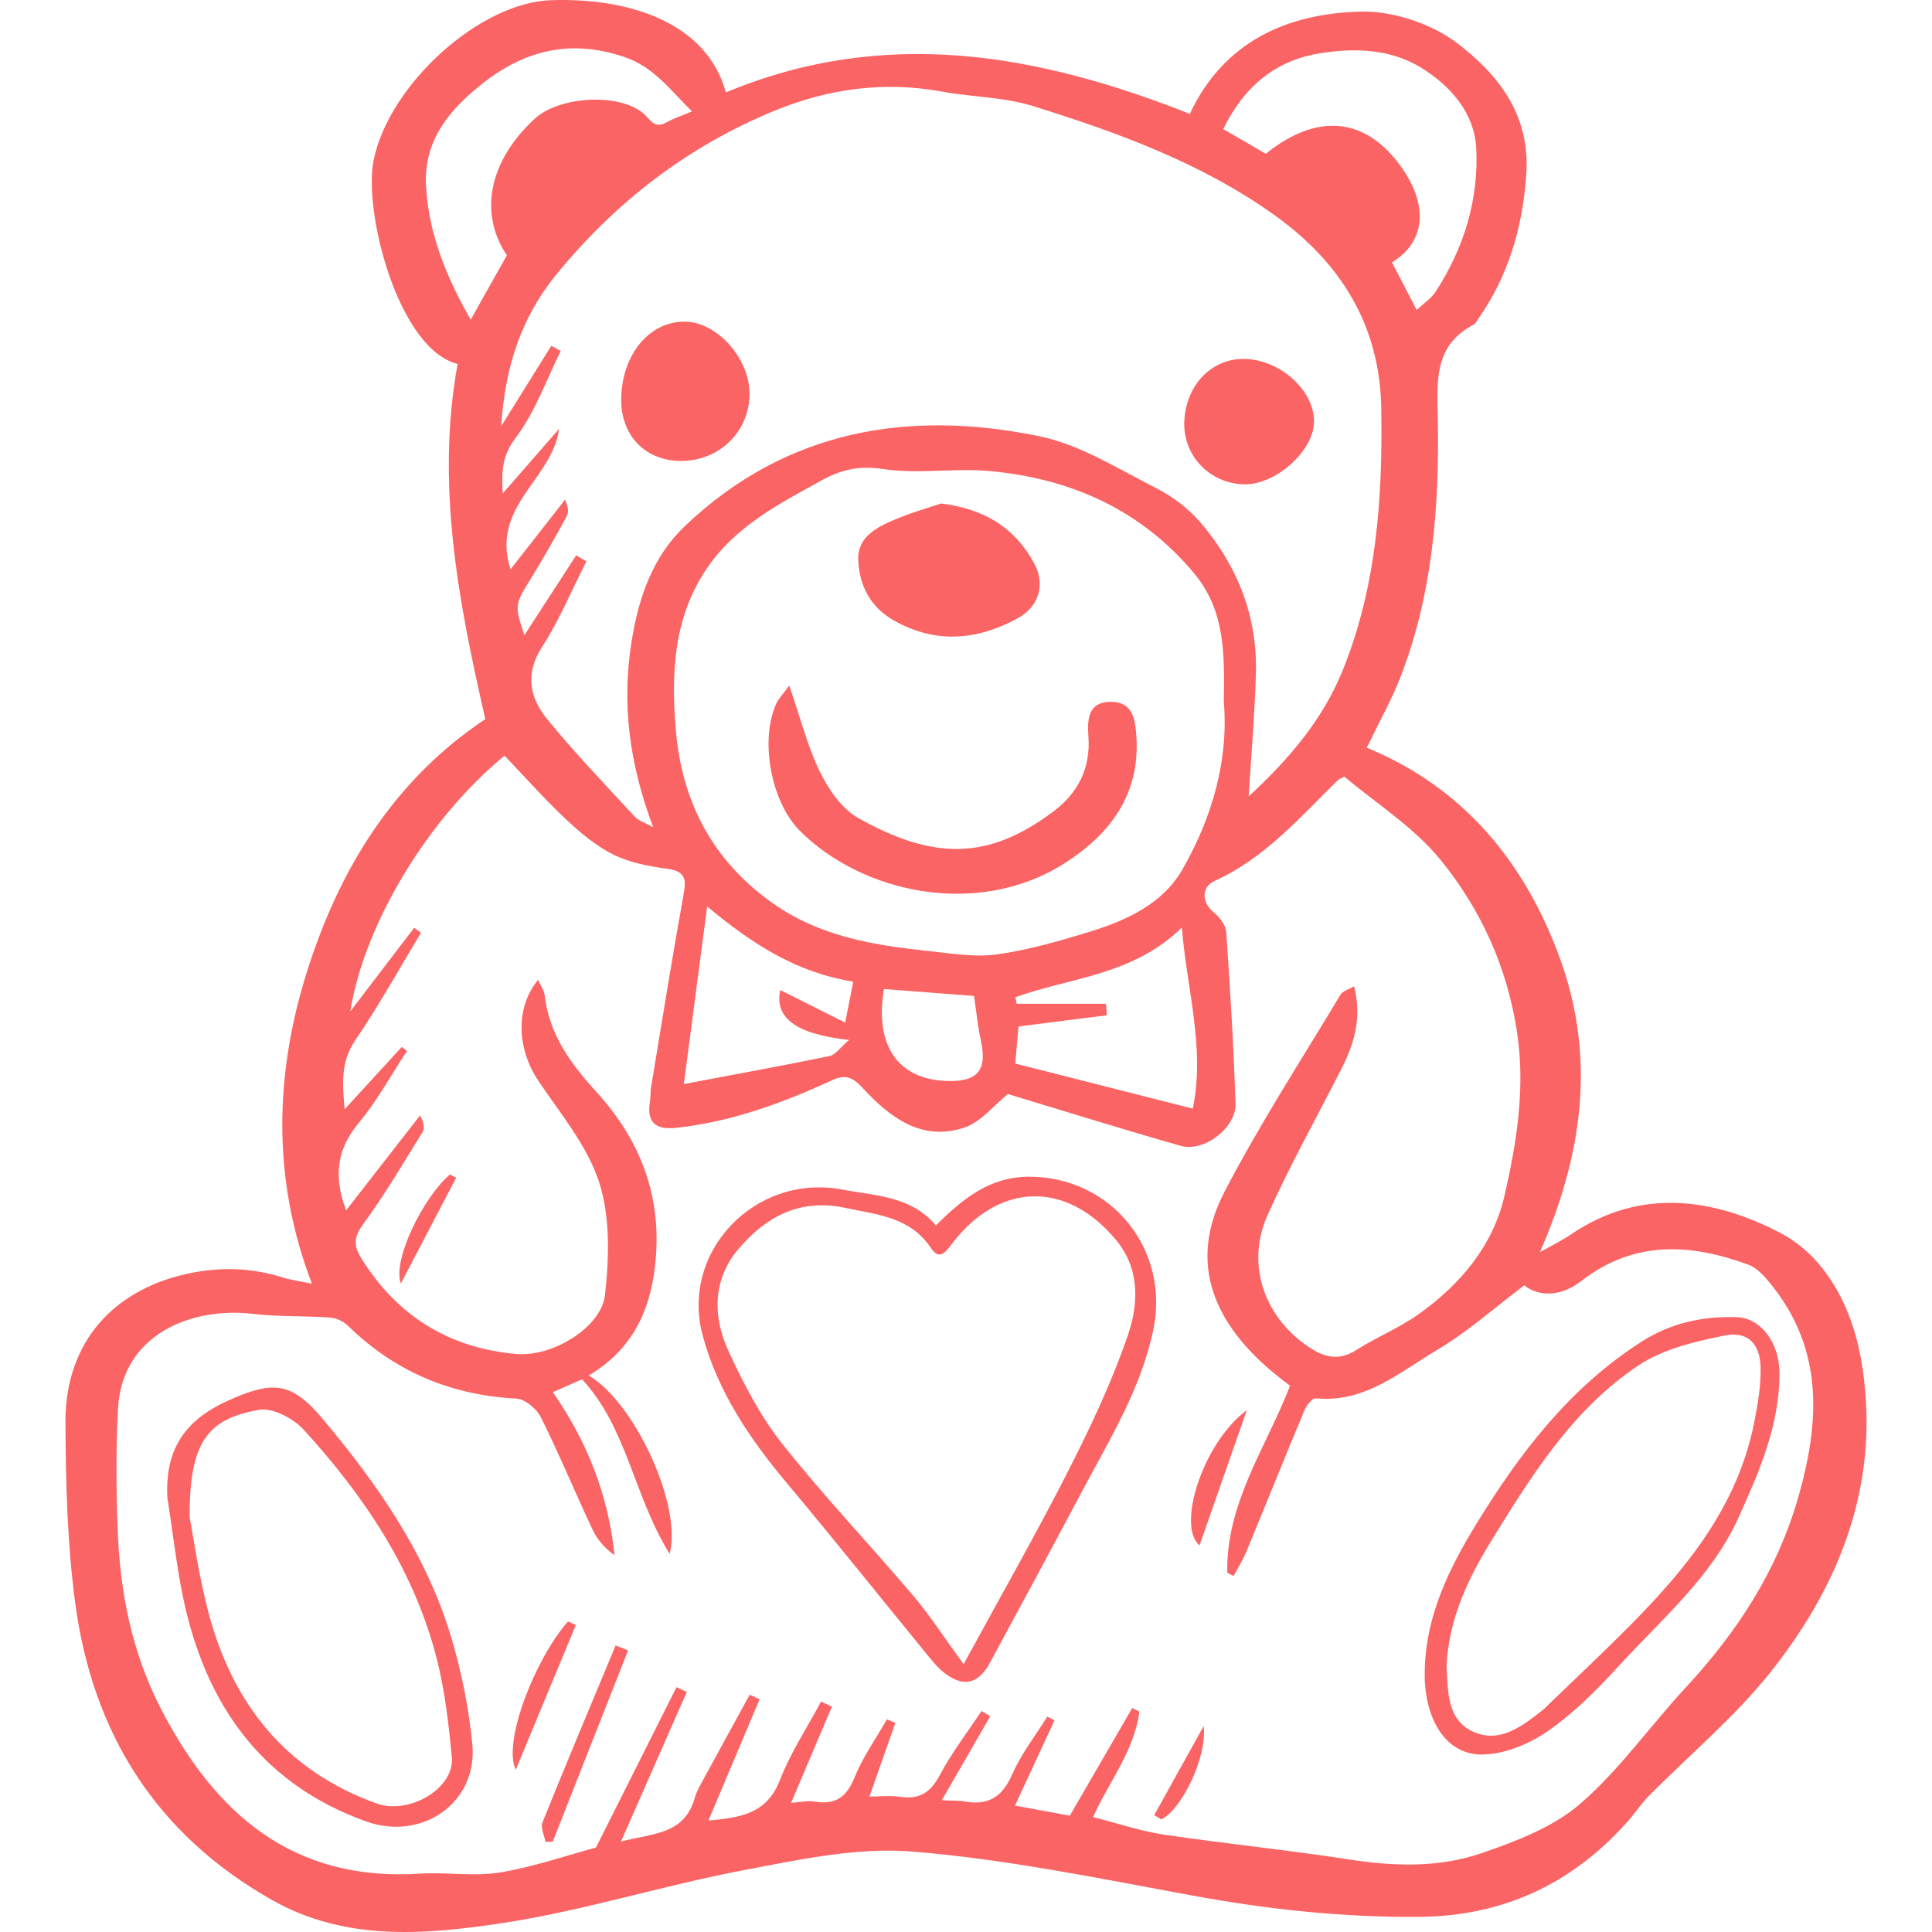 <?xml version="1.0" encoding="iso-8859-1"?>
<!DOCTYPE svg PUBLIC "-//W3C//DTD SVG 1.1//EN" "http://www.w3.org/Graphics/SVG/1.1/DTD/svg11.dtd">
<svg xmlns="http://www.w3.org/2000/svg" xmlns:xlink="http://www.w3.org/1999/xlink" version="1.1" viewBox="0 0 447.56 447.56" enable-background="new 0 0 447.56 447.56" width="512px" height="512px">
  <g>
    <path d="m168.148,21.408c36.823-15.346 72.225-8.957 107.479,4.971 7.912-16.836 22.598-23.225 39.458-23.69 7.514-0.207 16.461,2.741 22.451,7.292 9.454,7.182 16.98,16.519 16.038,30.375-0.85,12.505-4.195,23.732-11.387,33.891-0.214,0.302-0.371,0.726-0.666,0.879-9.501,4.922-8.59,13.188-8.437,22.229 0.342,20.247-1.234,40.455-8.713,59.631-2.033,5.213-4.812,10.134-7.748,16.227 22.501,9.239 36.839,26.734 44.898,49.239 8.063,22.515 5.248,44.755-4.802,67.647 3.007-1.716 5.21-2.783 7.212-4.145 16.088-10.944 33.114-8.37 48.504-0.34 10.416,5.434 16.504,17.098 18.625,28.92 4.921,27.429-4.042,51.625-20.866,72.78-8.338,10.484-18.855,19.229-28.319,28.827-1.797,1.822-3.21,4.017-4.919,5.933-12.811,14.365-28.748,21.795-48.105,21.979-17.863,0.17-35.457-1.775-53.023-5.008-21.408-3.939-42.857-8.368-64.488-10.121-12.913-1.046-26.35,1.897-39.3,4.361-18.829,3.583-37.266,9.468-56.18,12.29-17.68,2.638-35.907,4.112-52.704-5.35-26.982-15.199-41.715-38.74-45.734-68.9-1.841-13.817-2.205-27.902-2.264-41.87-0.079-18.751 11.488-31.333 29.829-34.701 7.118-1.307 13.808-0.932 20.587,1.196 2.06,0.647 4.241,0.91 6.688,1.416-9.323-24.223-8.582-48.628-1.192-72.143 7.332-23.332 19.779-44.231 41.352-58.635-6.105-26.778-11.539-54.106-6.412-82.268-13.812-3.512-21.878-35.261-19.456-47.22 3.515-17.359 24.422-36.497 41.066-37.057 19.063-0.641 36.28,5.717 40.528,21.365zm85.075,399.526c5.765,1.461 11.012,3.264 16.407,4.066 14.294,2.125 28.692,3.555 42.971,5.767 10.387,1.609 20.771,1.915 30.616-1.47 8.039-2.764 16.6-6.027 22.867-11.452 9.137-7.909 16.255-18.112 24.541-27.053 11.801-12.735 21.022-26.856 25.888-43.711 5.055-17.511 6.047-34.385-6.276-49.595-1.433-1.768-3.174-3.761-5.194-4.503-13.426-4.935-26.479-5.719-38.686,3.75-4.366,3.387-9.459,3.97-13.263,1.032-6.974,5.253-13.148,10.812-20.16,14.952-8.696,5.135-16.79,12.365-28.155,11.21-0.798-0.081-2.16,1.731-2.655,2.915-4.53,10.838-8.896,21.744-13.386,32.599-0.809,1.955-1.963,3.767-2.959,5.645-0.489-0.244-0.977-0.488-1.465-0.732-0.369-16.057 8.978-29.008 14.542-43.343-0.715-0.543-1.439-1.079-2.148-1.634-13.168-10.299-22.698-24.685-13.071-43.241 8.13-15.67 17.806-30.539 26.894-45.705 0.52-0.868 1.914-1.212 3.155-1.951 1.846,7.231 0.055,13.276-2.937,19.138-5.751,11.268-11.927,22.347-17.11,33.871-5.224,11.616-0.58,24.286 10.387,31.084 3.326,2.062 6.514,2.485 10.109,0.2 4.648-2.956 9.857-5.069 14.343-8.228 9.747-6.865 17.397-15.966 20.048-27.55 2.808-12.267 4.856-24.79 2.927-37.729-2.264-15.184-8.406-28.643-17.821-40.166-6.144-7.52-14.827-12.966-22.189-19.186-0.878,0.456-1.254,0.555-1.494,0.791-8.799,8.646-16.908,18.064-28.532,23.357-3.347,1.524-2.939,5.171-0.107,7.431 1.308,1.044 2.651,2.892 2.758,4.459 0.906,13.225 1.734,26.463 2.143,39.71 0.174,5.627-7.296,11.312-12.694,9.78-13.495-3.83-26.885-8.033-40.037-12.002-3.135,2.5-6.214,6.518-10.183,7.813-9.937,3.243-17.285-2.525-23.568-9.33-2.293-2.484-3.994-3.053-7.021-1.656-11.527,5.32-23.364,9.638-36.137,11.013-4.717,0.508-6.805-1.3-6-6.082 0.183-1.088 0.071-2.225 0.252-3.313 2.492-15.037 4.903-30.089 7.602-45.088 0.646-3.592-0.081-4.99-3.829-5.521-4.252-0.602-8.699-1.412-12.486-3.291-4.044-2.007-7.689-5.076-11.016-8.205-4.962-4.665-9.494-9.789-14.217-14.726-17.822,14.718-32.496,39.016-35.732,59.26 4.927-6.456 9.868-12.928 14.808-19.401 0.525,0.388 1.05,0.776 1.576,1.164-5.03,8.321-9.742,16.86-15.207,24.886-3.46,5.081-2.996,10.096-2.48,16.012 4.738-5.171 8.986-9.807 13.234-14.443 0.401,0.312 0.802,0.624 1.203,0.935-3.69,5.596-6.92,11.576-11.189,16.689-5.195,6.224-5.797,12.573-2.91,20.235 5.863-7.527 11.498-14.762 17.134-21.998 0.903,1.767 1.092,3.035 0.575,3.867-4.458,7.179-8.744,14.499-13.732,21.3-2.142,2.92-2.312,4.914-0.559,7.761 8.286,13.458 20.4,20.973 35.979,22.344 8.477,0.746 19.735-6.238 20.564-13.61 0.967-8.606 1.261-18.033-1.32-26.089-2.715-8.476-8.945-15.905-14.056-23.51-5.074-7.551-5.396-17.036-0.125-23.457 0.535,1.198 1.389,2.332 1.531,3.549 1.065,9.088 6.006,15.836 12.019,22.434 9.596,10.53 14.796,22.887 13.791,37.67-0.811,11.924-4.884,21.629-15.604,27.997 10.537,6.111 21.726,30.034 18.753,41.326-8.32-13.366-9.866-29.253-20.293-40.445-2.264,0.995-4.365,1.918-6.762,2.971 8.036,11.59 12.876,23.967 14.277,37.786-2.284-1.664-4.02-3.659-5.1-5.963-4.046-8.623-7.689-17.44-11.93-25.963-0.979-1.968-3.665-4.251-5.672-4.357-15.205-0.8-28.201-6.255-39.078-16.92-1.019-0.999-2.681-1.76-4.099-1.86-5.96-0.419-11.987-0.156-17.906-0.857-13.818-1.637-30.313,4.438-31.237,22.059-0.481,9.157-0.401,18.367-0.083,27.535 0.506,14.625 3.218,28.721 10.066,41.95 12.652,24.441 30.644,40.018 59.981,38.139 6.156-0.394 12.486,0.71 18.507-0.276 7.89-1.292 15.552-3.974 22.264-5.777 6.418-12.781 12.536-24.966 18.655-37.15 0.793,0.376 1.587,0.752 2.38,1.129-4.962,11.272-9.924,22.545-15.25,34.647 7.132-1.951 14.618-1.447 17.08-10.059 0.499-1.747 1.492-3.371 2.37-4.99 3.436-6.339 6.917-12.654 10.381-18.978 0.763,0.352 1.527,0.704 2.29,1.056-3.895,9.229-7.79,18.459-11.853,28.087 7.229-0.67 13.481-1.415 16.554-9.364 2.453-6.346 6.308-12.15 9.54-18.195 0.836,0.396 1.672,0.792 2.508,1.187-3.144,7.409-6.288,14.818-9.451,22.272 1.93-0.116 3.804-0.552 5.562-0.272 4.781,0.762 7.305-1.093 9.136-5.612 1.915-4.727 4.956-8.997 7.505-13.467 0.646,0.285 1.292,0.571 1.939,0.856-1.956,5.561-3.913,11.122-5.996,17.044 2.434,0 4.826-0.276 7.128,0.059 4.395,0.64 6.985-0.919 9.117-4.936 2.774-5.229 6.437-9.986 9.717-14.946 0.675,0.409 1.35,0.817 2.025,1.226-3.648,6.324-7.296,12.648-11.219,19.448 2.361,0.117 3.847,0.031 5.272,0.289 5.462,0.987 8.735-1.024 11.02-6.258 2.074-4.749 5.384-8.959 8.15-13.406 0.555,0.288 1.109,0.576 1.663,0.864-2.989,6.453-5.979,12.906-9.147,19.745 4.744,0.877 9.008,1.666 12.691,2.347 5.034-8.684 9.747-16.817 14.461-24.949 0.55,0.281 1.101,0.562 1.651,0.844-1.17,9.103-7.08,16.318-10.721,24.419zm-137.124-322.19c4.266-6.851 7.938-12.748 11.61-18.644 0.731,0.403 1.461,0.806 2.192,1.209-3.388,6.777-5.94,14.19-10.446,20.119-3.244,4.269-3.272,7.918-2.999,12.879 4.649-5.326 8.85-10.139 13.051-14.952-1.49,11.662-15.971,17.95-11.235,32.524 4.514-5.767 8.57-10.947 12.625-16.128 0.768,1.715 0.888,2.956 0.392,3.857-2.661,4.84-5.362,9.665-8.264,14.363-3.794,6.143-3.88,6.09-1.55,13.17 3.997-6.158 8.002-12.327 12.006-18.497 0.787,0.467 1.573,0.935 2.36,1.402-3.378,6.639-6.258,13.598-10.273,19.826-4.032,6.255-2.827,11.782 1.181,16.704 6.4,7.862 13.466,15.185 20.34,22.653 0.83,0.902 2.221,1.288 4.225,2.396-5.573-14.785-7.349-28.776-4.96-43.323 1.656-10.08 4.89-19.399 12.347-26.481 23.388-22.215 51.673-27.016 82.05-20.769 9.435,1.94 18.201,7.527 27.001,11.983 3.847,1.948 7.586,4.757 10.374,8.027 8.509,9.98 13.18,21.663 12.81,34.932-0.258,9.273-1.068,18.53-1.674,28.505 9.362-8.655 17.174-17.805 21.809-29.281 7.868-19.484 9.242-40.002 8.901-60.679-0.317-19.253-9.448-33.832-24.9-44.823-16.932-12.044-36.188-19.03-55.743-25.137-6.715-2.097-14.067-2.076-21.066-3.356-13.408-2.453-26.313-0.708-38.788,4.408-20.185,8.277-36.942,21.204-50.693,38.078-8.039,9.866-11.786,21.309-12.683,35.035zm167.401,63.652c0.189-10.779 0.3-20.948-6.785-29.466-12.314-14.806-28.54-22.038-47.273-23.794-8.273-0.775-16.816,0.754-24.97-0.497-5.453-0.837-9.707,0.205-14.042,2.594-9.805,5.405-19.804,10.512-26.48,20.153-7.991,11.539-8.494,24.667-7.394,37.693 1.385,16.411 8.317,30.109 22.327,40.067 11.013,7.829 23.428,9.8 36.191,11.166 5.302,0.567 10.772,1.497 15.955,0.768 7.37-1.037 14.641-3.148 21.782-5.358 8.393-2.597 16.618-6.487 21.072-14.255 6.949-12.119 10.78-25.385 9.617-39.071zm9.739-126.779c11.85-9.534 22.932-8.489 31.138,2.737 6.641,9.085 5.917,17.674-1.922,22.43 1.829,3.518 3.658,7.036 5.727,11.014 1.752-1.642 3.383-2.677 4.343-4.15 6.602-10.126 10.077-21.46 9.449-33.369-0.419-7.933-5.727-14.208-12.523-18.454-7.209-4.504-15.383-4.764-23.471-3.515-10.651,1.644-17.898,7.921-22.61,17.592 3.655,2.117 6.807,3.942 9.869,5.715zm-175.813,23.531c-6.578-9.762-4.149-21.846 6.396-31.601 6.056-5.603 21.12-6.124 26.041-0.469 1.701,1.955 2.659,2.325 4.731,1.171 1.572-0.875 3.32-1.434 5.714-2.437-5.062-4.95-8.808-10.346-15.874-12.682-12.375-4.092-22.907-1.529-32.842,6.364-7.714,6.129-13.476,13.218-12.907,23.596 0.614,11.181 4.812,21.284 10.358,30.952 2.751-4.888 5.436-9.659 8.383-14.894zm158.892,197.671c2.89-13.983-1.313-27.233-2.542-41.946-11.316,11.111-25.814,11.545-38.564,16.143 0.103,0.506 0.205,1.012 0.308,1.517 6.895,0 13.79,0 20.685,0 0.067,0.888 0.135,1.776 0.202,2.664-6.664,0.845-13.329,1.689-20.457,2.592-0.237,2.641-0.495,5.5-0.772,8.582 13.8,3.505 27.211,6.91 41.14,10.448zm-117.905-5.696c11.594-2.188 22.712-4.207 33.778-6.48 1.336-0.274 2.388-1.926 4.495-3.73-12.529-1.382-17.282-5.217-15.939-11.569 4.823,2.42 9.675,4.855 15.046,7.55 0.828-4.213 1.336-6.799 1.866-9.495-13.163-2.075-23.521-8.799-33.839-17.413-1.856,14.134-3.616,27.517-5.407,41.137zm67.227-20.405c-6.782-0.521-13.855-1.064-20.868-1.602-2.233,13.142 3.305,20.95 14.604,21.3 7.154,0.221 9.356-2.508 7.84-9.405-0.688-3.127-0.985-6.34-1.576-10.293z" fill="#fb6464"/>
    <path d="m216.82,283.883c6.177-6.189 12.516-11.31 21.616-11.292 19.075,0.039 32.608,16.887 28.732,35.472-2.878,13.799-10.199,25.52-16.645,37.672-6.996,13.19-14.094,26.325-21.195,39.459-2.711,5.014-6.303,5.774-10.739,2.203-1.561-1.256-2.838-2.897-4.119-4.464-10.717-13.1-21.268-26.339-32.145-39.304-8.602-10.253-16.013-21.201-19.53-34.189-5.294-19.548 12.269-37.667 32.28-33.875 7.756,1.471 15.964,1.457 21.745,8.318zm6.408,101.636c8.612-15.822 16.739-30.042 24.158-44.623 5.216-10.252 10.189-20.747 13.899-31.603 2.476-7.245 2.844-15.348-2.811-22.119-11.297-13.526-26.62-13.389-37.527,0.421-1.522,1.928-3.095,4.788-5.271,1.54-4.846-7.236-12.28-7.698-19.748-9.3-10.705-2.297-18.548,2.077-24.875,9.526-5.918,6.967-6.014,15.564-2.322,23.556 3.458,7.487 7.333,15.039 12.416,21.461 9.613,12.143 20.334,23.402 30.367,35.222 3.897,4.589 7.175,9.702 11.714,15.919z" fill="#fb6464"/>
    <path d="m330.075,385.973c0.513-12.175 5.682-22.727 11.853-32.815 10.104-16.517 21.695-31.71 38.376-42.368 6.833-4.366 14.273-5.924 22.054-5.652 5.599,0.195 9.796,5.926 9.857,12.786 0.107,12.126-4.674,23.014-9.521,33.726-6.232,13.775-17.813,23.458-27.742,34.339-4.971,5.447-10.303,10.797-16.312,14.986-4.266,2.974-9.898,5.329-14.99,5.469-7.962,0.219-12.883-6.753-13.564-16.581-0.088-1.291-0.011-2.593-0.011-3.89zm5.019,.031c0.383,5.697-0.014,12.431 6.29,15.21 6.11,2.693 11.288-1.36 16.011-5.079 0.29-0.228 0.544-0.503 0.811-0.761 4.928-4.743 9.887-9.455 14.778-14.236 15.03-14.691 29.11-30.029 33.393-51.641 0.819-4.133 1.553-8.383 1.484-12.566-0.093-5.669-2.977-8.645-8.427-7.535-6.824,1.39-14.152,3.112-19.812,6.872-15.24,10.125-24.807,25.493-34.209,40.768-5.445,8.845-9.801,18.124-10.319,28.968z" fill="#fb6464"/>
    <path d="m38.774,346.995c-0.596-10.958 3.862-17.912 13.901-22.461 10.442-4.731 14.752-4.569 22.108,4.194 12.604,15.014 23.77,31.012 29.566,49.974 2.506,8.198 4.224,16.782 5.063,25.312 1.333,13.556-11.628,22.603-24.659,17.916-22.975-8.263-35.875-25.313-41.534-48.288-2.147-8.718-3.001-17.755-4.445-26.647zm5.146,4.408c0.903,4.67 2.108,13.655 4.425,22.344 5.598,20.991 17.839,36.425 38.809,44.011 7.653,2.769 18.218-3.495 17.517-10.742-0.745-7.702-1.623-15.492-3.547-22.96-5.266-20.437-16.761-37.502-30.781-52.864-2.397-2.626-7.23-5.154-10.38-4.593-12.192,2.173-16.038,7.758-16.043,24.804z" fill="#fb6464"/>
    <path d="m126.352,426.659c-0.261-1.51-1.172-3.282-0.684-4.491 5.526-13.714 11.266-27.342 16.948-40.993 0.962,0.384 1.924,0.768 2.886,1.152-5.82,14.775-11.639,29.551-17.459,44.326-0.564,0.001-1.127,0.003-1.691,0.006z" fill="#fb6464"/>
    <path d="m133.405,376.433c-4.645,11.188-9.29,22.377-13.935,33.565-3.082-6.629 4.616-25.87 12.103-34.37 0.611,0.268 1.221,0.537 1.832,0.805z" fill="#fb6464"/>
    <path d="m288.84,326.677c-3.895,11.128-7.431,21.231-10.962,31.32-5.403-4.529 0.903-23.961 10.962-31.32z" fill="#fb6464"/>
    <path d="m105.683,272.822c-4.277,8.176-8.554,16.352-12.831,24.528-2.026-5.655 5.509-20.395 11.395-25.272 0.478,0.248 0.957,0.496 1.436,0.744z" fill="#fb6464"/>
    <path d="m267.377,420.495c3.594-6.474 7.189-12.948 11.458-20.638 0.828,7.375-5.163,19.336-9.795,21.618-0.555-0.327-1.109-0.653-1.663-0.98z" fill="#fb6464"/>
    <path d="m158.512,74.506c7.462-0.025 15.092,8.377 15.125,16.655 0.035,8.739-6.934,15.617-15.829,15.62-8.291,0.003-13.973-5.841-13.899-14.296 0.09-10.192 6.392-17.951 14.603-17.979z" fill="#fb6464"/>
    <path d="m288.653,83.158c8.32,0.363 16.077,7.698 15.735,14.878-0.318,6.676-8.949,14.262-16.109,14.159-8.076-0.117-14.353-6.757-13.927-14.731 0.457-8.523 6.575-14.644 14.301-14.306z" fill="#fb6464"/>
    <path d="m182.823,158.811c2.688,7.774 4.28,14.206 7.139,20.015 1.999,4.061 5.029,8.518 8.809,10.645 17.51,9.848 30.217,9.843 45.346-1.556 5.582-4.206 8.541-9.929 8.023-17.235-0.268-3.768-0.214-8.06 5.085-8.101 5.24-0.041 5.764,3.994 6.031,8.181 0.856,13.435-6.266,22.611-16.645,29.221-20.238,12.891-47.081,6.814-61.352-7.551-6.609-6.652-9.278-20.796-5.472-29.347 0.52-1.17 1.496-2.137 3.036-4.272z" fill="#fb6464"/>
    <path d="m217.979,116.638c10.164,1.222 17.214,5.74 21.596,13.86 2.654,4.918 1.104,10.048-3.813,12.726-9.346,5.09-18.903,6.004-28.617,0.555-5.559-3.118-8.044-8.119-8.324-13.959-0.263-5.479 4.364-7.73 8.654-9.542 3.669-1.549 7.536-2.629 10.504-3.64z" fill="#fb6464"/>
  </g>
</svg>
